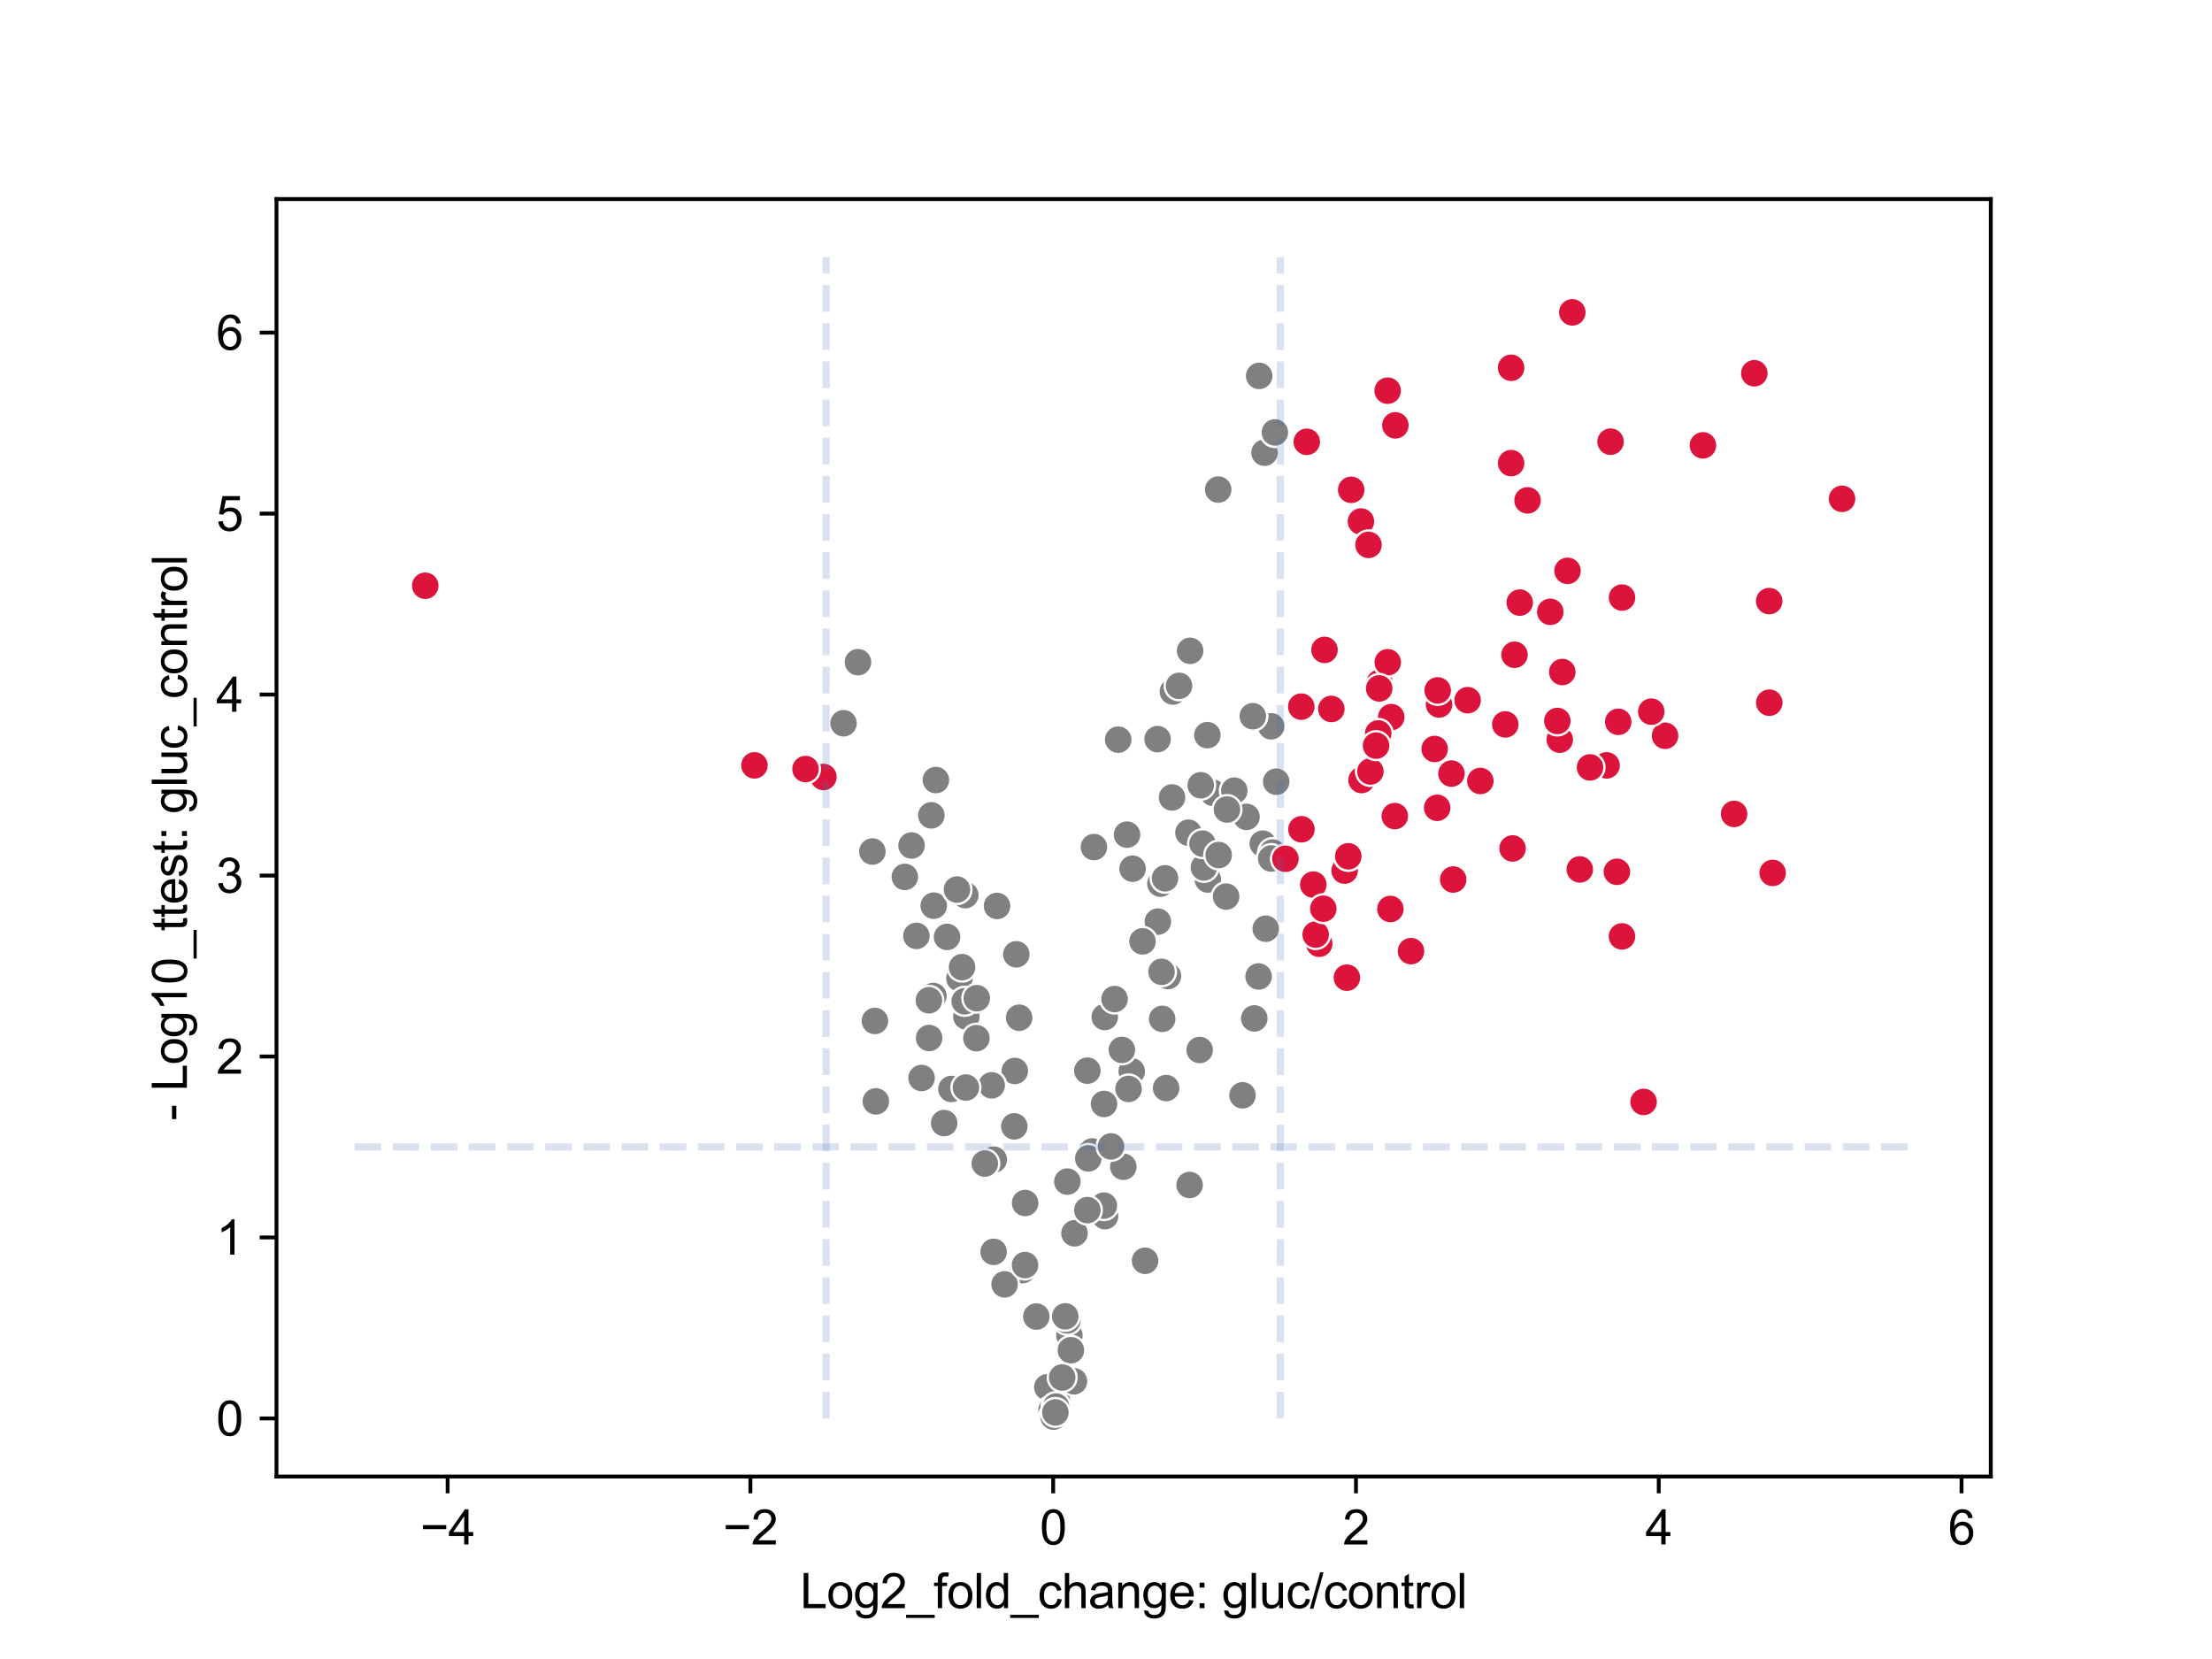<?xml version="1.0" encoding="utf-8" standalone="no"?>
<!DOCTYPE svg PUBLIC "-//W3C//DTD SVG 1.1//EN"
  "http://www.w3.org/Graphics/SVG/1.1/DTD/svg11.dtd">
<svg xmlns:xlink="http://www.w3.org/1999/xlink" width="460.8pt" height="345.6pt" viewBox="0 0 460.8 345.6" xmlns="http://www.w3.org/2000/svg" version="1.1">
 <defs>
  <style type="text/css">*{stroke-linejoin: round; stroke-linecap: butt}</style>
 </defs>
 <g id="figure_1">
  <g id="patch_1">
   <path d="M 0 345.6 
L 460.8 345.6 
L 460.8 0 
L 0 0 
z
" style="fill: #ffffff"/>
  </g>
  <g id="axes_1">
   <g id="patch_2">
    <path d="M 57.6 307.584 
L 414.72 307.584 
L 414.72 41.472 
L 57.6 41.472 
z
" style="fill: #ffffff"/>
   </g>
   <g id="PathCollection_1">
    <defs>
     <path id="C0_0_ec4574cf2d" d="M 0 3 
C 0.796 3 1.559 2.684 2.121 2.121 
C 2.684 1.559 3 0.796 3 -0 
C 3 -0.796 2.684 -1.559 2.121 -2.121 
C 1.559 -2.684 0.796 -3 0 -3 
C -0.796 -3 -1.559 -2.684 -2.121 -2.121 
C -2.684 -1.559 -3 -0.796 -3 0 
C -3 0.796 -2.684 1.559 -2.121 2.121 
C -1.559 2.684 -0.796 3 0 3 
z
"/>
    </defs>
    <g clip-path="url(#p79c27dfac6)">
     <use xlink:href="#C0_0_ec4574cf2d" x="262.309" y="78.301" style="fill: #808080; stroke: #ffffff; stroke-width: 0.48"/>
    </g>
    <g clip-path="url(#p79c27dfac6)">
     <use xlink:href="#C0_0_ec4574cf2d" x="262.309" y="78.301" style="fill: #808080; stroke: #ffffff; stroke-width: 0.48"/>
    </g>
    <g clip-path="url(#p79c27dfac6)">
     <use xlink:href="#C0_0_ec4574cf2d" x="259.672" y="170.171" style="fill: #808080; stroke: #ffffff; stroke-width: 0.48"/>
    </g>
    <g clip-path="url(#p79c27dfac6)">
     <use xlink:href="#C0_0_ec4574cf2d" x="222.776" y="278.198" style="fill: #808080; stroke: #ffffff; stroke-width: 0.48"/>
    </g>
    <g clip-path="url(#p79c27dfac6)">
     <use xlink:href="#C0_0_ec4574cf2d" x="244.334" y="144.056" style="fill: #808080; stroke: #ffffff; stroke-width: 0.48"/>
    </g>
    <g clip-path="url(#p79c27dfac6)">
     <use xlink:href="#C0_0_ec4574cf2d" x="190.903" y="194.962" style="fill: #808080; stroke: #ffffff; stroke-width: 0.48"/>
    </g>
    <g clip-path="url(#p79c27dfac6)">
     <use xlink:href="#C0_0_ec4574cf2d" x="235.934" y="180.966" style="fill: #808080; stroke: #ffffff; stroke-width: 0.48"/>
    </g>
    <g clip-path="url(#p79c27dfac6)">
     <use xlink:href="#C0_0_ec4574cf2d" x="264.808" y="151.303" style="fill: #808080; stroke: #ffffff; stroke-width: 0.48"/>
    </g>
    <g clip-path="url(#p79c27dfac6)">
     <use xlink:href="#C0_0_ec4574cf2d" x="220.173" y="291.783" style="fill: #808080; stroke: #ffffff; stroke-width: 0.48"/>
    </g>
    <g clip-path="url(#p79c27dfac6)">
     <use xlink:href="#C0_0_ec4574cf2d" x="243.312" y="203.321" style="fill: #808080; stroke: #ffffff; stroke-width: 0.48"/>
    </g>
    <g clip-path="url(#p79c27dfac6)">
     <use xlink:href="#C0_0_ec4574cf2d" x="241.202" y="191.986" style="fill: #808080; stroke: #ffffff; stroke-width: 0.48"/>
    </g>
    <g clip-path="url(#p79c27dfac6)">
     <use xlink:href="#C0_0_ec4574cf2d" x="207.702" y="188.724" style="fill: #808080; stroke: #ffffff; stroke-width: 0.48"/>
    </g>
    <g clip-path="url(#p79c27dfac6)">
     <use xlink:href="#C0_0_ec4574cf2d" x="207.702" y="188.724" style="fill: #808080; stroke: #ffffff; stroke-width: 0.48"/>
    </g>
    <g clip-path="url(#p79c27dfac6)">
     <use xlink:href="#C0_0_ec4574cf2d" x="175.722" y="150.665" style="fill: #808080; stroke: #ffffff; stroke-width: 0.48"/>
    </g>
    <g clip-path="url(#p79c27dfac6)">
     <use xlink:href="#C0_0_ec4574cf2d" x="207.025" y="241.577" style="fill: #808080; stroke: #ffffff; stroke-width: 0.48"/>
    </g>
    <g clip-path="url(#p79c27dfac6)">
     <use xlink:href="#C0_0_ec4574cf2d" x="227.528" y="239.874" style="fill: #808080; stroke: #ffffff; stroke-width: 0.48"/>
    </g>
    <g clip-path="url(#p79c27dfac6)">
     <use xlink:href="#C0_0_ec4574cf2d" x="181.734" y="177.387" style="fill: #808080; stroke: #ffffff; stroke-width: 0.48"/>
    </g>
    <g clip-path="url(#p79c27dfac6)">
     <use xlink:href="#C0_0_ec4574cf2d" x="235.762" y="223.184" style="fill: #808080; stroke: #ffffff; stroke-width: 0.48"/>
    </g>
    <g clip-path="url(#p79c27dfac6)">
     <use xlink:href="#C0_0_ec4574cf2d" x="197.285" y="195.178" style="fill: #808080; stroke: #ffffff; stroke-width: 0.48"/>
    </g>
    <g clip-path="url(#p79c27dfac6)">
     <use xlink:href="#C0_0_ec4574cf2d" x="249.91" y="218.735" style="fill: #808080; stroke: #ffffff; stroke-width: 0.48"/>
    </g>
    <g clip-path="url(#p79c27dfac6)">
     <use xlink:href="#C0_0_ec4574cf2d" x="193.552" y="216.235" style="fill: #808080; stroke: #ffffff; stroke-width: 0.48"/>
    </g>
    <g clip-path="url(#p79c27dfac6)">
     <use xlink:href="#C0_0_ec4574cf2d" x="241.735" y="184.079" style="fill: #808080; stroke: #ffffff; stroke-width: 0.48"/>
    </g>
    <g clip-path="url(#p79c27dfac6)">
     <use xlink:href="#C0_0_ec4574cf2d" x="194.513" y="188.671" style="fill: #808080; stroke: #ffffff; stroke-width: 0.48"/>
    </g>
    <g clip-path="url(#p79c27dfac6)">
     <use xlink:href="#C0_0_ec4574cf2d" x="263.053" y="175.749" style="fill: #808080; stroke: #ffffff; stroke-width: 0.48"/>
    </g>
    <g clip-path="url(#p79c27dfac6)">
     <use xlink:href="#C0_0_ec4574cf2d" x="242.927" y="226.664" style="fill: #808080; stroke: #ffffff; stroke-width: 0.48"/>
    </g>
    <g clip-path="url(#p79c27dfac6)">
     <use xlink:href="#C0_0_ec4574cf2d" x="218.18" y="288.982" style="fill: #808080; stroke: #ffffff; stroke-width: 0.48"/>
    </g>
    <g clip-path="url(#p79c27dfac6)">
     <use xlink:href="#C0_0_ec4574cf2d" x="247.575" y="173.467" style="fill: #808080; stroke: #ffffff; stroke-width: 0.48"/>
    </g>
    <g clip-path="url(#p79c27dfac6)">
     <use xlink:href="#C0_0_ec4574cf2d" x="251.619" y="183.214" style="fill: #808080; stroke: #ffffff; stroke-width: 0.48"/>
    </g>
    <g clip-path="url(#p79c27dfac6)">
     <use xlink:href="#C0_0_ec4574cf2d" x="182.454" y="229.437" style="fill: #808080; stroke: #ffffff; stroke-width: 0.48"/>
    </g>
    <g clip-path="url(#p79c27dfac6)">
     <use xlink:href="#C0_0_ec4574cf2d" x="252.706" y="165.172" style="fill: #808080; stroke: #ffffff; stroke-width: 0.48"/>
    </g>
    <g clip-path="url(#p79c27dfac6)">
     <use xlink:href="#C0_0_ec4574cf2d" x="262.191" y="203.415" style="fill: #808080; stroke: #ffffff; stroke-width: 0.48"/>
    </g>
    <g clip-path="url(#p79c27dfac6)">
     <use xlink:href="#C0_0_ec4574cf2d" x="241.143" y="153.973" style="fill: #808080; stroke: #ffffff; stroke-width: 0.48"/>
    </g>
    <g clip-path="url(#p79c27dfac6)">
     <use xlink:href="#C0_0_ec4574cf2d" x="244.161" y="166.122" style="fill: #808080; stroke: #ffffff; stroke-width: 0.48"/>
    </g>
    <g clip-path="url(#p79c27dfac6)">
     <use xlink:href="#C0_0_ec4574cf2d" x="197.285" y="195.178" style="fill: #808080; stroke: #ffffff; stroke-width: 0.48"/>
    </g>
    <g clip-path="url(#p79c27dfac6)">
     <use xlink:href="#C0_0_ec4574cf2d" x="213.05" y="264.574" style="fill: #808080; stroke: #ffffff; stroke-width: 0.48"/>
    </g>
    <g clip-path="url(#p79c27dfac6)">
     <use xlink:href="#C0_0_ec4574cf2d" x="223.838" y="256.922" style="fill: #808080; stroke: #ffffff; stroke-width: 0.48"/>
    </g>
    <g clip-path="url(#p79c27dfac6)">
     <use xlink:href="#C0_0_ec4574cf2d" x="194.513" y="188.671" style="fill: #808080; stroke: #ffffff; stroke-width: 0.48"/>
    </g>
    <g clip-path="url(#p79c27dfac6)">
     <use xlink:href="#C0_0_ec4574cf2d" x="247.926" y="135.58" style="fill: #808080; stroke: #ffffff; stroke-width: 0.48"/>
    </g>
    <g clip-path="url(#p79c27dfac6)">
     <use xlink:href="#C0_0_ec4574cf2d" x="233.71" y="218.714" style="fill: #808080; stroke: #ffffff; stroke-width: 0.48"/>
    </g>
    <g clip-path="url(#p79c27dfac6)">
     <use xlink:href="#C0_0_ec4574cf2d" x="226.517" y="223.037" style="fill: #808080; stroke: #ffffff; stroke-width: 0.48"/>
    </g>
    <g clip-path="url(#p79c27dfac6)">
     <use xlink:href="#C0_0_ec4574cf2d" x="250.139" y="163.587" style="fill: #808080; stroke: #ffffff; stroke-width: 0.48"/>
    </g>
    <g clip-path="url(#p79c27dfac6)">
     <use xlink:href="#C0_0_ec4574cf2d" x="211.723" y="198.801" style="fill: #808080; stroke: #ffffff; stroke-width: 0.48"/>
    </g>
    <g clip-path="url(#p79c27dfac6)">
     <use xlink:href="#C0_0_ec4574cf2d" x="253.772" y="101.986" style="fill: #808080; stroke: #ffffff; stroke-width: 0.48"/>
    </g>
    <g clip-path="url(#p79c27dfac6)">
     <use xlink:href="#C0_0_ec4574cf2d" x="223.089" y="281.276" style="fill: #808080; stroke: #ffffff; stroke-width: 0.48"/>
    </g>
    <g clip-path="url(#p79c27dfac6)">
     <use xlink:href="#C0_0_ec4574cf2d" x="245.617" y="142.873" style="fill: #808080; stroke: #ffffff; stroke-width: 0.48"/>
    </g>
    <g clip-path="url(#p79c27dfac6)">
     <use xlink:href="#C0_0_ec4574cf2d" x="182.255" y="212.68" style="fill: #808080; stroke: #ffffff; stroke-width: 0.48"/>
    </g>
    <g clip-path="url(#p79c27dfac6)">
     <use xlink:href="#C0_0_ec4574cf2d" x="223.73" y="287.744" style="fill: #808080; stroke: #ffffff; stroke-width: 0.48"/>
    </g>
    <g clip-path="url(#p79c27dfac6)">
     <use xlink:href="#C0_0_ec4574cf2d" x="199.872" y="203.805" style="fill: #808080; stroke: #ffffff; stroke-width: 0.48"/>
    </g>
    <g clip-path="url(#p79c27dfac6)">
     <use xlink:href="#C0_0_ec4574cf2d" x="234.777" y="173.877" style="fill: #808080; stroke: #ffffff; stroke-width: 0.48"/>
    </g>
    <g clip-path="url(#p79c27dfac6)">
     <use xlink:href="#C0_0_ec4574cf2d" x="234.777" y="173.877" style="fill: #808080; stroke: #ffffff; stroke-width: 0.48"/>
    </g>
    <g clip-path="url(#p79c27dfac6)">
     <use xlink:href="#C0_0_ec4574cf2d" x="263.421" y="94.308" style="fill: #808080; stroke: #ffffff; stroke-width: 0.48"/>
    </g>
    <g clip-path="url(#p79c27dfac6)">
     <use xlink:href="#C0_0_ec4574cf2d" x="255.425" y="186.779" style="fill: #808080; stroke: #ffffff; stroke-width: 0.48"/>
    </g>
    <g clip-path="url(#p79c27dfac6)">
     <use xlink:href="#C0_0_ec4574cf2d" x="205.153" y="242.389" style="fill: #808080; stroke: #ffffff; stroke-width: 0.48"/>
    </g>
    <g clip-path="url(#p79c27dfac6)">
     <use xlink:href="#C0_0_ec4574cf2d" x="219.045" y="293.776" style="fill: #808080; stroke: #ffffff; stroke-width: 0.48"/>
    </g>
    <g clip-path="url(#p79c27dfac6)">
     <use xlink:href="#C0_0_ec4574cf2d" x="219.045" y="293.776" style="fill: #808080; stroke: #ffffff; stroke-width: 0.48"/>
    </g>
    <g clip-path="url(#p79c27dfac6)">
     <use xlink:href="#C0_0_ec4574cf2d" x="209.273" y="267.554" style="fill: #808080; stroke: #ffffff; stroke-width: 0.48"/>
    </g>
    <g clip-path="url(#p79c27dfac6)">
     <use xlink:href="#C0_0_ec4574cf2d" x="188.494" y="182.674" style="fill: #808080; stroke: #ffffff; stroke-width: 0.48"/>
    </g>
    <g clip-path="url(#p79c27dfac6)">
     <use xlink:href="#C0_0_ec4574cf2d" x="251.517" y="153.147" style="fill: #808080; stroke: #ffffff; stroke-width: 0.48"/>
    </g>
    <g clip-path="url(#p79c27dfac6)">
     <use xlink:href="#C0_0_ec4574cf2d" x="251.517" y="153.147" style="fill: #808080; stroke: #ffffff; stroke-width: 0.48"/>
    </g>
    <g clip-path="url(#p79c27dfac6)">
     <use xlink:href="#C0_0_ec4574cf2d" x="227.885" y="176.462" style="fill: #808080; stroke: #ffffff; stroke-width: 0.48"/>
    </g>
    <g clip-path="url(#p79c27dfac6)">
     <use xlink:href="#C0_0_ec4574cf2d" x="219.468" y="295.106" style="fill: #808080; stroke: #ffffff; stroke-width: 0.48"/>
    </g>
    <g clip-path="url(#p79c27dfac6)">
     <use xlink:href="#C0_0_ec4574cf2d" x="263.682" y="193.471" style="fill: #808080; stroke: #ffffff; stroke-width: 0.48"/>
    </g>
    <g clip-path="url(#p79c27dfac6)">
     <use xlink:href="#C0_0_ec4574cf2d" x="221.271" y="286.956" style="fill: #808080; stroke: #ffffff; stroke-width: 0.48"/>
    </g>
    <g clip-path="url(#p79c27dfac6)">
     <use xlink:href="#C0_0_ec4574cf2d" x="219.99" y="293.006" style="fill: #808080; stroke: #ffffff; stroke-width: 0.48"/>
    </g>
    <g clip-path="url(#p79c27dfac6)">
     <use xlink:href="#C0_0_ec4574cf2d" x="250.79" y="180.7" style="fill: #808080; stroke: #ffffff; stroke-width: 0.48"/>
    </g>
    <g clip-path="url(#p79c27dfac6)">
     <use xlink:href="#C0_0_ec4574cf2d" x="235.097" y="226.844" style="fill: #808080; stroke: #ffffff; stroke-width: 0.48"/>
    </g>
    <g clip-path="url(#p79c27dfac6)">
     <use xlink:href="#C0_0_ec4574cf2d" x="250.506" y="175.75" style="fill: #808080; stroke: #ffffff; stroke-width: 0.48"/>
    </g>
    <g clip-path="url(#p79c27dfac6)">
     <use xlink:href="#C0_0_ec4574cf2d" x="219.468" y="295.106" style="fill: #808080; stroke: #ffffff; stroke-width: 0.48"/>
    </g>
    <g clip-path="url(#p79c27dfac6)">
     <use xlink:href="#C0_0_ec4574cf2d" x="260.98" y="149.195" style="fill: #808080; stroke: #ffffff; stroke-width: 0.48"/>
    </g>
    <g clip-path="url(#p79c27dfac6)">
     <use xlink:href="#C0_0_ec4574cf2d" x="194.442" y="207.488" style="fill: #808080; stroke: #ffffff; stroke-width: 0.48"/>
    </g>
    <g clip-path="url(#p79c27dfac6)">
     <use xlink:href="#C0_0_ec4574cf2d" x="198.198" y="226.86" style="fill: #808080; stroke: #ffffff; stroke-width: 0.48"/>
    </g>
    <g clip-path="url(#p79c27dfac6)">
     <use xlink:href="#C0_0_ec4574cf2d" x="212.305" y="212.011" style="fill: #808080; stroke: #ffffff; stroke-width: 0.48"/>
    </g>
    <g clip-path="url(#p79c27dfac6)">
     <use xlink:href="#C0_0_ec4574cf2d" x="201.314" y="211.758" style="fill: #808080; stroke: #ffffff; stroke-width: 0.48"/>
    </g>
    <g clip-path="url(#p79c27dfac6)">
     <use xlink:href="#C0_0_ec4574cf2d" x="261.294" y="212.152" style="fill: #808080; stroke: #ffffff; stroke-width: 0.48"/>
    </g>
    <g clip-path="url(#p79c27dfac6)">
     <use xlink:href="#C0_0_ec4574cf2d" x="230.204" y="253.346" style="fill: #808080; stroke: #ffffff; stroke-width: 0.48"/>
    </g>
    <g clip-path="url(#p79c27dfac6)">
     <use xlink:href="#C0_0_ec4574cf2d" x="234.01" y="243.057" style="fill: #808080; stroke: #ffffff; stroke-width: 0.48"/>
    </g>
    <g clip-path="url(#p79c27dfac6)">
     <use xlink:href="#C0_0_ec4574cf2d" x="238.536" y="262.646" style="fill: #808080; stroke: #ffffff; stroke-width: 0.48"/>
    </g>
    <g clip-path="url(#p79c27dfac6)">
     <use xlink:href="#C0_0_ec4574cf2d" x="242.102" y="212.246" style="fill: #808080; stroke: #ffffff; stroke-width: 0.48"/>
    </g>
    <g clip-path="url(#p79c27dfac6)">
     <use xlink:href="#C0_0_ec4574cf2d" x="258.839" y="228.171" style="fill: #808080; stroke: #ffffff; stroke-width: 0.48"/>
    </g>
    <g clip-path="url(#p79c27dfac6)">
     <use xlink:href="#C0_0_ec4574cf2d" x="203.406" y="216.272" style="fill: #808080; stroke: #ffffff; stroke-width: 0.48"/>
    </g>
    <g clip-path="url(#p79c27dfac6)">
     <use xlink:href="#C0_0_ec4574cf2d" x="200.96" y="208.586" style="fill: #808080; stroke: #ffffff; stroke-width: 0.48"/>
    </g>
    <g clip-path="url(#p79c27dfac6)">
     <use xlink:href="#C0_0_ec4574cf2d" x="200.96" y="208.586" style="fill: #808080; stroke: #ffffff; stroke-width: 0.48"/>
    </g>
    <g clip-path="url(#p79c27dfac6)">
     <use xlink:href="#C0_0_ec4574cf2d" x="260.98" y="149.195" style="fill: #808080; stroke: #ffffff; stroke-width: 0.48"/>
    </g>
    <g clip-path="url(#p79c27dfac6)">
     <use xlink:href="#C0_0_ec4574cf2d" x="194.958" y="162.499" style="fill: #808080; stroke: #ffffff; stroke-width: 0.48"/>
    </g>
    <g clip-path="url(#p79c27dfac6)">
     <use xlink:href="#C0_0_ec4574cf2d" x="194.958" y="162.499" style="fill: #808080; stroke: #ffffff; stroke-width: 0.48"/>
    </g>
    <g clip-path="url(#p79c27dfac6)">
     <use xlink:href="#C0_0_ec4574cf2d" x="191.982" y="224.564" style="fill: #808080; stroke: #ffffff; stroke-width: 0.48"/>
    </g>
    <g clip-path="url(#p79c27dfac6)">
     <use xlink:href="#C0_0_ec4574cf2d" x="194.958" y="162.499" style="fill: #808080; stroke: #ffffff; stroke-width: 0.48"/>
    </g>
    <g clip-path="url(#p79c27dfac6)">
     <use xlink:href="#C0_0_ec4574cf2d" x="226.709" y="241.322" style="fill: #808080; stroke: #ffffff; stroke-width: 0.48"/>
    </g>
    <g clip-path="url(#p79c27dfac6)">
     <use xlink:href="#C0_0_ec4574cf2d" x="232.941" y="154.083" style="fill: #808080; stroke: #ffffff; stroke-width: 0.48"/>
    </g>
    <g clip-path="url(#p79c27dfac6)">
     <use xlink:href="#C0_0_ec4574cf2d" x="238.001" y="196.103" style="fill: #808080; stroke: #ffffff; stroke-width: 0.48"/>
    </g>
    <g clip-path="url(#p79c27dfac6)">
     <use xlink:href="#C0_0_ec4574cf2d" x="231.445" y="238.817" style="fill: #808080; stroke: #ffffff; stroke-width: 0.48"/>
    </g>
    <g clip-path="url(#p79c27dfac6)">
     <use xlink:href="#C0_0_ec4574cf2d" x="241.972" y="202.449" style="fill: #808080; stroke: #ffffff; stroke-width: 0.48"/>
    </g>
    <g clip-path="url(#p79c27dfac6)">
     <use xlink:href="#C0_0_ec4574cf2d" x="222.343" y="275.078" style="fill: #808080; stroke: #ffffff; stroke-width: 0.48"/>
    </g>
    <g clip-path="url(#p79c27dfac6)">
     <use xlink:href="#C0_0_ec4574cf2d" x="193.502" y="208.38" style="fill: #808080; stroke: #ffffff; stroke-width: 0.48"/>
    </g>
    <g clip-path="url(#p79c27dfac6)">
     <use xlink:href="#C0_0_ec4574cf2d" x="194.014" y="169.85" style="fill: #808080; stroke: #ffffff; stroke-width: 0.48"/>
    </g>
    <g clip-path="url(#p79c27dfac6)">
     <use xlink:href="#C0_0_ec4574cf2d" x="211.407" y="223.101" style="fill: #808080; stroke: #ffffff; stroke-width: 0.48"/>
    </g>
    <g clip-path="url(#p79c27dfac6)">
     <use xlink:href="#C0_0_ec4574cf2d" x="194.014" y="169.85" style="fill: #808080; stroke: #ffffff; stroke-width: 0.48"/>
    </g>
    <g clip-path="url(#p79c27dfac6)">
     <use xlink:href="#C0_0_ec4574cf2d" x="257.129" y="164.707" style="fill: #808080; stroke: #ffffff; stroke-width: 0.48"/>
    </g>
    <g clip-path="url(#p79c27dfac6)">
     <use xlink:href="#C0_0_ec4574cf2d" x="265.859" y="162.84" style="fill: #808080; stroke: #ffffff; stroke-width: 0.48"/>
    </g>
    <g clip-path="url(#p79c27dfac6)">
     <use xlink:href="#C0_0_ec4574cf2d" x="242.701" y="182.967" style="fill: #808080; stroke: #ffffff; stroke-width: 0.48"/>
    </g>
    <g clip-path="url(#p79c27dfac6)">
     <use xlink:href="#C0_0_ec4574cf2d" x="265.583" y="90.078" style="fill: #808080; stroke: #ffffff; stroke-width: 0.48"/>
    </g>
    <g clip-path="url(#p79c27dfac6)">
     <use xlink:href="#C0_0_ec4574cf2d" x="265.583" y="90.078" style="fill: #808080; stroke: #ffffff; stroke-width: 0.48"/>
    </g>
    <g clip-path="url(#p79c27dfac6)">
     <use xlink:href="#C0_0_ec4574cf2d" x="255.605" y="168.638" style="fill: #808080; stroke: #ffffff; stroke-width: 0.48"/>
    </g>
    <g clip-path="url(#p79c27dfac6)">
     <use xlink:href="#C0_0_ec4574cf2d" x="229.959" y="251.15" style="fill: #808080; stroke: #ffffff; stroke-width: 0.48"/>
    </g>
    <g clip-path="url(#p79c27dfac6)">
     <use xlink:href="#C0_0_ec4574cf2d" x="201.082" y="186.473" style="fill: #808080; stroke: #ffffff; stroke-width: 0.48"/>
    </g>
    <g clip-path="url(#p79c27dfac6)">
     <use xlink:href="#C0_0_ec4574cf2d" x="253.877" y="178.12" style="fill: #808080; stroke: #ffffff; stroke-width: 0.48"/>
    </g>
    <g clip-path="url(#p79c27dfac6)">
     <use xlink:href="#C0_0_ec4574cf2d" x="265.101" y="177.597" style="fill: #808080; stroke: #ffffff; stroke-width: 0.48"/>
    </g>
    <g clip-path="url(#p79c27dfac6)">
     <use xlink:href="#C0_0_ec4574cf2d" x="203.482" y="207.944" style="fill: #808080; stroke: #ffffff; stroke-width: 0.48"/>
    </g>
    <g clip-path="url(#p79c27dfac6)">
     <use xlink:href="#C0_0_ec4574cf2d" x="230.14" y="211.864" style="fill: #808080; stroke: #ffffff; stroke-width: 0.48"/>
    </g>
    <g clip-path="url(#p79c27dfac6)">
     <use xlink:href="#C0_0_ec4574cf2d" x="200.414" y="201.476" style="fill: #808080; stroke: #ffffff; stroke-width: 0.48"/>
    </g>
    <g clip-path="url(#p79c27dfac6)">
     <use xlink:href="#C0_0_ec4574cf2d" x="199.354" y="185.307" style="fill: #808080; stroke: #ffffff; stroke-width: 0.48"/>
    </g>
    <g clip-path="url(#p79c27dfac6)">
     <use xlink:href="#C0_0_ec4574cf2d" x="199.354" y="185.307" style="fill: #808080; stroke: #ffffff; stroke-width: 0.48"/>
    </g>
    <g clip-path="url(#p79c27dfac6)">
     <use xlink:href="#C0_0_ec4574cf2d" x="211.298" y="234.643" style="fill: #808080; stroke: #ffffff; stroke-width: 0.48"/>
    </g>
    <g clip-path="url(#p79c27dfac6)">
     <use xlink:href="#C0_0_ec4574cf2d" x="206.587" y="226.09" style="fill: #808080; stroke: #ffffff; stroke-width: 0.48"/>
    </g>
    <g clip-path="url(#p79c27dfac6)">
     <use xlink:href="#C0_0_ec4574cf2d" x="206.587" y="226.09" style="fill: #808080; stroke: #ffffff; stroke-width: 0.48"/>
    </g>
    <g clip-path="url(#p79c27dfac6)">
     <use xlink:href="#C0_0_ec4574cf2d" x="219.854" y="294.236" style="fill: #808080; stroke: #ffffff; stroke-width: 0.48"/>
    </g>
    <g clip-path="url(#p79c27dfac6)">
     <use xlink:href="#C0_0_ec4574cf2d" x="226.519" y="252.09" style="fill: #808080; stroke: #ffffff; stroke-width: 0.48"/>
    </g>
    <g clip-path="url(#p79c27dfac6)">
     <use xlink:href="#C0_0_ec4574cf2d" x="201.217" y="226.553" style="fill: #808080; stroke: #ffffff; stroke-width: 0.48"/>
    </g>
    <g clip-path="url(#p79c27dfac6)">
     <use xlink:href="#C0_0_ec4574cf2d" x="215.886" y="274.262" style="fill: #808080; stroke: #ffffff; stroke-width: 0.48"/>
    </g>
    <g clip-path="url(#p79c27dfac6)">
     <use xlink:href="#C0_0_ec4574cf2d" x="229.986" y="229.973" style="fill: #808080; stroke: #ffffff; stroke-width: 0.48"/>
    </g>
    <g clip-path="url(#p79c27dfac6)">
     <use xlink:href="#C0_0_ec4574cf2d" x="189.892" y="176.133" style="fill: #808080; stroke: #ffffff; stroke-width: 0.48"/>
    </g>
    <g clip-path="url(#p79c27dfac6)">
     <use xlink:href="#C0_0_ec4574cf2d" x="189.892" y="176.133" style="fill: #808080; stroke: #ffffff; stroke-width: 0.48"/>
    </g>
    <g clip-path="url(#p79c27dfac6)">
     <use xlink:href="#C0_0_ec4574cf2d" x="221.911" y="274.218" style="fill: #808080; stroke: #ffffff; stroke-width: 0.48"/>
    </g>
    <g clip-path="url(#p79c27dfac6)">
     <use xlink:href="#C0_0_ec4574cf2d" x="213.55" y="250.607" style="fill: #808080; stroke: #ffffff; stroke-width: 0.48"/>
    </g>
    <g clip-path="url(#p79c27dfac6)">
     <use xlink:href="#C0_0_ec4574cf2d" x="206.987" y="260.786" style="fill: #808080; stroke: #ffffff; stroke-width: 0.48"/>
    </g>
    <g clip-path="url(#p79c27dfac6)">
     <use xlink:href="#C0_0_ec4574cf2d" x="232.189" y="208.12" style="fill: #808080; stroke: #ffffff; stroke-width: 0.48"/>
    </g>
    <g clip-path="url(#p79c27dfac6)">
     <use xlink:href="#C0_0_ec4574cf2d" x="213.55" y="250.607" style="fill: #808080; stroke: #ffffff; stroke-width: 0.48"/>
    </g>
    <g clip-path="url(#p79c27dfac6)">
     <use xlink:href="#C0_0_ec4574cf2d" x="222.35" y="246.151" style="fill: #808080; stroke: #ffffff; stroke-width: 0.48"/>
    </g>
    <g clip-path="url(#p79c27dfac6)">
     <use xlink:href="#C0_0_ec4574cf2d" x="247.814" y="246.854" style="fill: #808080; stroke: #ffffff; stroke-width: 0.48"/>
    </g>
    <g clip-path="url(#p79c27dfac6)">
     <use xlink:href="#C0_0_ec4574cf2d" x="178.732" y="137.942" style="fill: #808080; stroke: #ffffff; stroke-width: 0.48"/>
    </g>
    <g clip-path="url(#p79c27dfac6)">
     <use xlink:href="#C0_0_ec4574cf2d" x="178.732" y="137.942" style="fill: #808080; stroke: #ffffff; stroke-width: 0.48"/>
    </g>
    <g clip-path="url(#p79c27dfac6)">
     <use xlink:href="#C0_0_ec4574cf2d" x="264.812" y="178.844" style="fill: #808080; stroke: #ffffff; stroke-width: 0.48"/>
    </g>
    <g clip-path="url(#p79c27dfac6)">
     <use xlink:href="#C0_0_ec4574cf2d" x="196.684" y="233.954" style="fill: #808080; stroke: #ffffff; stroke-width: 0.48"/>
    </g>
    <g clip-path="url(#p79c27dfac6)">
     <use xlink:href="#C0_0_ec4574cf2d" x="213.531" y="263.534" style="fill: #808080; stroke: #ffffff; stroke-width: 0.48"/>
    </g>
    <g clip-path="url(#p79c27dfac6)">
     <use xlink:href="#C0_0_ec4574cf2d" x="277.345" y="147.688" style="fill: #dc143c; stroke: #ffffff; stroke-width: 0.48"/>
    </g>
    <g clip-path="url(#p79c27dfac6)">
     <use xlink:href="#C0_0_ec4574cf2d" x="315.502" y="136.398" style="fill: #dc143c; stroke: #ffffff; stroke-width: 0.48"/>
    </g>
    <g clip-path="url(#p79c27dfac6)">
     <use xlink:href="#C0_0_ec4574cf2d" x="283.638" y="162.494" style="fill: #dc143c; stroke: #ffffff; stroke-width: 0.48"/>
    </g>
    <g clip-path="url(#p79c27dfac6)">
     <use xlink:href="#C0_0_ec4574cf2d" x="361.246" y="169.556" style="fill: #dc143c; stroke: #ffffff; stroke-width: 0.48"/>
    </g>
    <g clip-path="url(#p79c27dfac6)">
     <use xlink:href="#C0_0_ec4574cf2d" x="289.824" y="149.389" style="fill: #dc143c; stroke: #ffffff; stroke-width: 0.48"/>
    </g>
    <g clip-path="url(#p79c27dfac6)">
     <use xlink:href="#C0_0_ec4574cf2d" x="337.887" y="195.067" style="fill: #dc143c; stroke: #ffffff; stroke-width: 0.48"/>
    </g>
    <g clip-path="url(#p79c27dfac6)">
     <use xlink:href="#C0_0_ec4574cf2d" x="342.388" y="229.553" style="fill: #dc143c; stroke: #ffffff; stroke-width: 0.48"/>
    </g>
    <g clip-path="url(#p79c27dfac6)">
     <use xlink:href="#C0_0_ec4574cf2d" x="346.865" y="153.275" style="fill: #dc143c; stroke: #ffffff; stroke-width: 0.48"/>
    </g>
    <g clip-path="url(#p79c27dfac6)">
     <use xlink:href="#C0_0_ec4574cf2d" x="299.39" y="168.282" style="fill: #dc143c; stroke: #ffffff; stroke-width: 0.48"/>
    </g>
    <g clip-path="url(#p79c27dfac6)">
     <use xlink:href="#C0_0_ec4574cf2d" x="315.093" y="176.746" style="fill: #dc143c; stroke: #ffffff; stroke-width: 0.48"/>
    </g>
    <g clip-path="url(#p79c27dfac6)">
     <use xlink:href="#C0_0_ec4574cf2d" x="274.818" y="196.6" style="fill: #dc143c; stroke: #ffffff; stroke-width: 0.48"/>
    </g>
    <g clip-path="url(#p79c27dfac6)">
     <use xlink:href="#C0_0_ec4574cf2d" x="274.818" y="196.6" style="fill: #dc143c; stroke: #ffffff; stroke-width: 0.48"/>
    </g>
    <g clip-path="url(#p79c27dfac6)">
     <use xlink:href="#C0_0_ec4574cf2d" x="290.681" y="88.604" style="fill: #dc143c; stroke: #ffffff; stroke-width: 0.48"/>
    </g>
    <g clip-path="url(#p79c27dfac6)">
     <use xlink:href="#C0_0_ec4574cf2d" x="280.109" y="181.36" style="fill: #dc143c; stroke: #ffffff; stroke-width: 0.48"/>
    </g>
    <g clip-path="url(#p79c27dfac6)">
     <use xlink:href="#C0_0_ec4574cf2d" x="280.875" y="178.379" style="fill: #dc143c; stroke: #ffffff; stroke-width: 0.48"/>
    </g>
    <g clip-path="url(#p79c27dfac6)">
     <use xlink:href="#C0_0_ec4574cf2d" x="280.875" y="178.379" style="fill: #dc143c; stroke: #ffffff; stroke-width: 0.48"/>
    </g>
    <g clip-path="url(#p79c27dfac6)">
     <use xlink:href="#C0_0_ec4574cf2d" x="365.456" y="77.757" style="fill: #dc143c; stroke: #ffffff; stroke-width: 0.48"/>
    </g>
    <g clip-path="url(#p79c27dfac6)">
     <use xlink:href="#C0_0_ec4574cf2d" x="302.73" y="183.218" style="fill: #dc143c; stroke: #ffffff; stroke-width: 0.48"/>
    </g>
    <g clip-path="url(#p79c27dfac6)">
     <use xlink:href="#C0_0_ec4574cf2d" x="334.684" y="159.442" style="fill: #dc143c; stroke: #ffffff; stroke-width: 0.48"/>
    </g>
    <g clip-path="url(#p79c27dfac6)">
     <use xlink:href="#C0_0_ec4574cf2d" x="354.75" y="92.779" style="fill: #dc143c; stroke: #ffffff; stroke-width: 0.48"/>
    </g>
    <g clip-path="url(#p79c27dfac6)">
     <use xlink:href="#C0_0_ec4574cf2d" x="285.479" y="160.716" style="fill: #dc143c; stroke: #ffffff; stroke-width: 0.48"/>
    </g>
    <g clip-path="url(#p79c27dfac6)">
     <use xlink:href="#C0_0_ec4574cf2d" x="313.579" y="150.909" style="fill: #dc143c; stroke: #ffffff; stroke-width: 0.48"/>
    </g>
    <g clip-path="url(#p79c27dfac6)">
     <use xlink:href="#C0_0_ec4574cf2d" x="313.579" y="150.909" style="fill: #dc143c; stroke: #ffffff; stroke-width: 0.48"/>
    </g>
    <g clip-path="url(#p79c27dfac6)">
     <use xlink:href="#C0_0_ec4574cf2d" x="313.579" y="150.909" style="fill: #dc143c; stroke: #ffffff; stroke-width: 0.48"/>
    </g>
    <g clip-path="url(#p79c27dfac6)">
     <use xlink:href="#C0_0_ec4574cf2d" x="336.831" y="181.613" style="fill: #dc143c; stroke: #ffffff; stroke-width: 0.48"/>
    </g>
    <g clip-path="url(#p79c27dfac6)">
     <use xlink:href="#C0_0_ec4574cf2d" x="302.365" y="161.152" style="fill: #dc143c; stroke: #ffffff; stroke-width: 0.48"/>
    </g>
    <g clip-path="url(#p79c27dfac6)">
     <use xlink:href="#C0_0_ec4574cf2d" x="326.542" y="118.919" style="fill: #dc143c; stroke: #ffffff; stroke-width: 0.48"/>
    </g>
    <g clip-path="url(#p79c27dfac6)">
     <use xlink:href="#C0_0_ec4574cf2d" x="283.507" y="108.634" style="fill: #dc143c; stroke: #ffffff; stroke-width: 0.48"/>
    </g>
    <g clip-path="url(#p79c27dfac6)">
     <use xlink:href="#C0_0_ec4574cf2d" x="293.935" y="198.14" style="fill: #dc143c; stroke: #ffffff; stroke-width: 0.48"/>
    </g>
    <g clip-path="url(#p79c27dfac6)">
     <use xlink:href="#C0_0_ec4574cf2d" x="369.279" y="181.845" style="fill: #dc143c; stroke: #ffffff; stroke-width: 0.48"/>
    </g>
    <g clip-path="url(#p79c27dfac6)">
     <use xlink:href="#C0_0_ec4574cf2d" x="88.59" y="122.021" style="fill: #dc143c; stroke: #ffffff; stroke-width: 0.48"/>
    </g>
    <g clip-path="url(#p79c27dfac6)">
     <use xlink:href="#C0_0_ec4574cf2d" x="287.113" y="152.78" style="fill: #dc143c; stroke: #ffffff; stroke-width: 0.48"/>
    </g>
    <g clip-path="url(#p79c27dfac6)">
     <use xlink:href="#C0_0_ec4574cf2d" x="324.929" y="154.088" style="fill: #dc143c; stroke: #ffffff; stroke-width: 0.48"/>
    </g>
    <g clip-path="url(#p79c27dfac6)">
     <use xlink:href="#C0_0_ec4574cf2d" x="314.796" y="76.615" style="fill: #dc143c; stroke: #ffffff; stroke-width: 0.48"/>
    </g>
    <g clip-path="url(#p79c27dfac6)">
     <use xlink:href="#C0_0_ec4574cf2d" x="305.735" y="145.864" style="fill: #dc143c; stroke: #ffffff; stroke-width: 0.48"/>
    </g>
    <g clip-path="url(#p79c27dfac6)">
     <use xlink:href="#C0_0_ec4574cf2d" x="343.99" y="148.251" style="fill: #dc143c; stroke: #ffffff; stroke-width: 0.48"/>
    </g>
    <g clip-path="url(#p79c27dfac6)">
     <use xlink:href="#C0_0_ec4574cf2d" x="274.082" y="194.686" style="fill: #dc143c; stroke: #ffffff; stroke-width: 0.48"/>
    </g>
    <g clip-path="url(#p79c27dfac6)">
     <use xlink:href="#C0_0_ec4574cf2d" x="171.536" y="161.854" style="fill: #dc143c; stroke: #ffffff; stroke-width: 0.48"/>
    </g>
    <g clip-path="url(#p79c27dfac6)">
     <use xlink:href="#C0_0_ec4574cf2d" x="171.536" y="161.854" style="fill: #dc143c; stroke: #ffffff; stroke-width: 0.48"/>
    </g>
    <g clip-path="url(#p79c27dfac6)">
     <use xlink:href="#C0_0_ec4574cf2d" x="329.101" y="181.115" style="fill: #dc143c; stroke: #ffffff; stroke-width: 0.48"/>
    </g>
    <g clip-path="url(#p79c27dfac6)">
     <use xlink:href="#C0_0_ec4574cf2d" x="337.111" y="150.37" style="fill: #dc143c; stroke: #ffffff; stroke-width: 0.48"/>
    </g>
    <g clip-path="url(#p79c27dfac6)">
     <use xlink:href="#C0_0_ec4574cf2d" x="337.111" y="150.37" style="fill: #dc143c; stroke: #ffffff; stroke-width: 0.48"/>
    </g>
    <g clip-path="url(#p79c27dfac6)">
     <use xlink:href="#C0_0_ec4574cf2d" x="368.577" y="146.381" style="fill: #dc143c; stroke: #ffffff; stroke-width: 0.48"/>
    </g>
    <g clip-path="url(#p79c27dfac6)">
     <use xlink:href="#C0_0_ec4574cf2d" x="287.392" y="142.237" style="fill: #dc143c; stroke: #ffffff; stroke-width: 0.48"/>
    </g>
    <g clip-path="url(#p79c27dfac6)">
     <use xlink:href="#C0_0_ec4574cf2d" x="167.805" y="160.207" style="fill: #dc143c; stroke: #ffffff; stroke-width: 0.48"/>
    </g>
    <g clip-path="url(#p79c27dfac6)">
     <use xlink:href="#C0_0_ec4574cf2d" x="267.775" y="178.9" style="fill: #dc143c; stroke: #ffffff; stroke-width: 0.48"/>
    </g>
    <g clip-path="url(#p79c27dfac6)">
     <use xlink:href="#C0_0_ec4574cf2d" x="299.779" y="146.757" style="fill: #dc143c; stroke: #ffffff; stroke-width: 0.48"/>
    </g>
    <g clip-path="url(#p79c27dfac6)">
     <use xlink:href="#C0_0_ec4574cf2d" x="318.219" y="104.236" style="fill: #dc143c; stroke: #ffffff; stroke-width: 0.48"/>
    </g>
    <g clip-path="url(#p79c27dfac6)">
     <use xlink:href="#C0_0_ec4574cf2d" x="157.164" y="159.438" style="fill: #dc143c; stroke: #ffffff; stroke-width: 0.48"/>
    </g>
    <g clip-path="url(#p79c27dfac6)">
     <use xlink:href="#C0_0_ec4574cf2d" x="298.867" y="156.025" style="fill: #dc143c; stroke: #ffffff; stroke-width: 0.48"/>
    </g>
    <g clip-path="url(#p79c27dfac6)">
     <use xlink:href="#C0_0_ec4574cf2d" x="324.42" y="150.191" style="fill: #dc143c; stroke: #ffffff; stroke-width: 0.48"/>
    </g>
    <g clip-path="url(#p79c27dfac6)">
     <use xlink:href="#C0_0_ec4574cf2d" x="331.234" y="159.862" style="fill: #dc143c; stroke: #ffffff; stroke-width: 0.48"/>
    </g>
    <g clip-path="url(#p79c27dfac6)">
     <use xlink:href="#C0_0_ec4574cf2d" x="335.504" y="92.007" style="fill: #dc143c; stroke: #ffffff; stroke-width: 0.48"/>
    </g>
    <g clip-path="url(#p79c27dfac6)">
     <use xlink:href="#C0_0_ec4574cf2d" x="383.73" y="103.914" style="fill: #dc143c; stroke: #ffffff; stroke-width: 0.48"/>
    </g>
    <g clip-path="url(#p79c27dfac6)">
     <use xlink:href="#C0_0_ec4574cf2d" x="322.947" y="127.454" style="fill: #dc143c; stroke: #ffffff; stroke-width: 0.48"/>
    </g>
    <g clip-path="url(#p79c27dfac6)">
     <use xlink:href="#C0_0_ec4574cf2d" x="275.918" y="135.385" style="fill: #dc143c; stroke: #ffffff; stroke-width: 0.48"/>
    </g>
    <g clip-path="url(#p79c27dfac6)">
     <use xlink:href="#C0_0_ec4574cf2d" x="327.543" y="65.07" style="fill: #dc143c; stroke: #ffffff; stroke-width: 0.48"/>
    </g>
    <g clip-path="url(#p79c27dfac6)">
     <use xlink:href="#C0_0_ec4574cf2d" x="289.092" y="137.961" style="fill: #dc143c; stroke: #ffffff; stroke-width: 0.48"/>
    </g>
    <g clip-path="url(#p79c27dfac6)">
     <use xlink:href="#C0_0_ec4574cf2d" x="299.494" y="143.827" style="fill: #dc143c; stroke: #ffffff; stroke-width: 0.48"/>
    </g>
    <g clip-path="url(#p79c27dfac6)">
     <use xlink:href="#C0_0_ec4574cf2d" x="281.48" y="102.039" style="fill: #dc143c; stroke: #ffffff; stroke-width: 0.48"/>
    </g>
    <g clip-path="url(#p79c27dfac6)">
     <use xlink:href="#C0_0_ec4574cf2d" x="272.224" y="92.039" style="fill: #dc143c; stroke: #ffffff; stroke-width: 0.48"/>
    </g>
    <g clip-path="url(#p79c27dfac6)">
     <use xlink:href="#C0_0_ec4574cf2d" x="280.583" y="203.667" style="fill: #dc143c; stroke: #ffffff; stroke-width: 0.48"/>
    </g>
    <g clip-path="url(#p79c27dfac6)">
     <use xlink:href="#C0_0_ec4574cf2d" x="271.117" y="172.752" style="fill: #dc143c; stroke: #ffffff; stroke-width: 0.48"/>
    </g>
    <g clip-path="url(#p79c27dfac6)">
     <use xlink:href="#C0_0_ec4574cf2d" x="308.381" y="162.691" style="fill: #dc143c; stroke: #ffffff; stroke-width: 0.48"/>
    </g>
    <g clip-path="url(#p79c27dfac6)">
     <use xlink:href="#C0_0_ec4574cf2d" x="271.084" y="147.206" style="fill: #dc143c; stroke: #ffffff; stroke-width: 0.48"/>
    </g>
    <g clip-path="url(#p79c27dfac6)">
     <use xlink:href="#C0_0_ec4574cf2d" x="325.452" y="139.992" style="fill: #dc143c; stroke: #ffffff; stroke-width: 0.48"/>
    </g>
    <g clip-path="url(#p79c27dfac6)">
     <use xlink:href="#C0_0_ec4574cf2d" x="286.661" y="155.327" style="fill: #dc143c; stroke: #ffffff; stroke-width: 0.48"/>
    </g>
    <g clip-path="url(#p79c27dfac6)">
     <use xlink:href="#C0_0_ec4574cf2d" x="287.313" y="143.409" style="fill: #dc143c; stroke: #ffffff; stroke-width: 0.48"/>
    </g>
    <g clip-path="url(#p79c27dfac6)">
     <use xlink:href="#C0_0_ec4574cf2d" x="289.643" y="189.361" style="fill: #dc143c; stroke: #ffffff; stroke-width: 0.48"/>
    </g>
    <g clip-path="url(#p79c27dfac6)">
     <use xlink:href="#C0_0_ec4574cf2d" x="273.583" y="184.277" style="fill: #dc143c; stroke: #ffffff; stroke-width: 0.48"/>
    </g>
    <g clip-path="url(#p79c27dfac6)">
     <use xlink:href="#C0_0_ec4574cf2d" x="289.075" y="81.384" style="fill: #dc143c; stroke: #ffffff; stroke-width: 0.48"/>
    </g>
    <g clip-path="url(#p79c27dfac6)">
     <use xlink:href="#C0_0_ec4574cf2d" x="285.086" y="113.508" style="fill: #dc143c; stroke: #ffffff; stroke-width: 0.48"/>
    </g>
    <g clip-path="url(#p79c27dfac6)">
     <use xlink:href="#C0_0_ec4574cf2d" x="290.562" y="170.008" style="fill: #dc143c; stroke: #ffffff; stroke-width: 0.48"/>
    </g>
    <g clip-path="url(#p79c27dfac6)">
     <use xlink:href="#C0_0_ec4574cf2d" x="314.793" y="96.477" style="fill: #dc143c; stroke: #ffffff; stroke-width: 0.48"/>
    </g>
    <g clip-path="url(#p79c27dfac6)">
     <use xlink:href="#C0_0_ec4574cf2d" x="337.9" y="124.484" style="fill: #dc143c; stroke: #ffffff; stroke-width: 0.48"/>
    </g>
    <g clip-path="url(#p79c27dfac6)">
     <use xlink:href="#C0_0_ec4574cf2d" x="368.556" y="125.219" style="fill: #dc143c; stroke: #ffffff; stroke-width: 0.48"/>
    </g>
    <g clip-path="url(#p79c27dfac6)">
     <use xlink:href="#C0_0_ec4574cf2d" x="316.588" y="125.531" style="fill: #dc143c; stroke: #ffffff; stroke-width: 0.48"/>
    </g>
    <g clip-path="url(#p79c27dfac6)">
     <use xlink:href="#C0_0_ec4574cf2d" x="275.673" y="189.298" style="fill: #dc143c; stroke: #ffffff; stroke-width: 0.48"/>
    </g>
   </g>
   <g id="PathCollection_2"/>
   <g id="PathCollection_3"/>
   <g id="matplotlib.axis_1">
    <g id="xtick_1">
     <g id="line2d_1">
      <defs>
       <path id="md65f0834e9" d="M 0 0 
L 0 3.5 
" style="stroke: #000000; stroke-width: 0.8"/>
      </defs>
      <g>
       <use xlink:href="#md65f0834e9" x="93.248" y="307.584" style="stroke: #000000; stroke-width: 0.8"/>
      </g>
     </g>
     <g id="text_1">
      <!-- −4 -->
      <g transform="translate(87.547 321.742) scale(0.1 -0.1)">
       <defs>
        <path id="ArialMT-2212" d="M 3381 1997 
L 356 1997 
L 356 2522 
L 3381 2522 
L 3381 1997 
z
" transform="scale(0.016)"/>
        <path id="ArialMT-34" d="M 2069 0 
L 2069 1097 
L 81 1097 
L 81 1613 
L 2172 4581 
L 2631 4581 
L 2631 1613 
L 3250 1613 
L 3250 1097 
L 2631 1097 
L 2631 0 
L 2069 0 
z
M 2069 1613 
L 2069 3678 
L 634 1613 
L 2069 1613 
z
" transform="scale(0.016)"/>
       </defs>
       <use xlink:href="#ArialMT-2212"/>
       <use xlink:href="#ArialMT-34" x="58.398"/>
      </g>
     </g>
    </g>
    <g id="xtick_2">
     <g id="line2d_2">
      <g>
       <use xlink:href="#md65f0834e9" x="156.323" y="307.584" style="stroke: #000000; stroke-width: 0.8"/>
      </g>
     </g>
     <g id="text_2">
      <!-- −2 -->
      <g transform="translate(150.622 321.742) scale(0.1 -0.1)">
       <defs>
        <path id="ArialMT-32" d="M 3222 541 
L 3222 0 
L 194 0 
Q 188 203 259 391 
Q 375 700 629 1000 
Q 884 1300 1366 1694 
Q 2113 2306 2375 2664 
Q 2638 3022 2638 3341 
Q 2638 3675 2398 3904 
Q 2159 4134 1775 4134 
Q 1369 4134 1125 3890 
Q 881 3647 878 3216 
L 300 3275 
Q 359 3922 746 4261 
Q 1134 4600 1788 4600 
Q 2447 4600 2831 4234 
Q 3216 3869 3216 3328 
Q 3216 3053 3103 2787 
Q 2991 2522 2730 2228 
Q 2469 1934 1863 1422 
Q 1356 997 1212 845 
Q 1069 694 975 541 
L 3222 541 
z
" transform="scale(0.016)"/>
       </defs>
       <use xlink:href="#ArialMT-2212"/>
       <use xlink:href="#ArialMT-32" x="58.398"/>
      </g>
     </g>
    </g>
    <g id="xtick_3">
     <g id="line2d_3">
      <g>
       <use xlink:href="#md65f0834e9" x="219.398" y="307.584" style="stroke: #000000; stroke-width: 0.8"/>
      </g>
     </g>
     <g id="text_3">
      <!-- 0 -->
      <g transform="translate(216.618 321.742) scale(0.1 -0.1)">
       <defs>
        <path id="ArialMT-30" d="M 266 2259 
Q 266 3072 433 3567 
Q 600 4063 929 4331 
Q 1259 4600 1759 4600 
Q 2128 4600 2406 4451 
Q 2684 4303 2865 4023 
Q 3047 3744 3150 3342 
Q 3253 2941 3253 2259 
Q 3253 1453 3087 958 
Q 2922 463 2592 192 
Q 2263 -78 1759 -78 
Q 1097 -78 719 397 
Q 266 969 266 2259 
z
M 844 2259 
Q 844 1131 1108 757 
Q 1372 384 1759 384 
Q 2147 384 2411 759 
Q 2675 1134 2675 2259 
Q 2675 3391 2411 3762 
Q 2147 4134 1753 4134 
Q 1366 4134 1134 3806 
Q 844 3388 844 2259 
z
" transform="scale(0.016)"/>
       </defs>
       <use xlink:href="#ArialMT-30"/>
      </g>
     </g>
    </g>
    <g id="xtick_4">
     <g id="line2d_4">
      <g>
       <use xlink:href="#md65f0834e9" x="282.473" y="307.584" style="stroke: #000000; stroke-width: 0.8"/>
      </g>
     </g>
     <g id="text_4">
      <!-- 2 -->
      <g transform="translate(279.693 321.742) scale(0.1 -0.1)">
       <use xlink:href="#ArialMT-32"/>
      </g>
     </g>
    </g>
    <g id="xtick_5">
     <g id="line2d_5">
      <g>
       <use xlink:href="#md65f0834e9" x="345.548" y="307.584" style="stroke: #000000; stroke-width: 0.8"/>
      </g>
     </g>
     <g id="text_5">
      <!-- 4 -->
      <g transform="translate(342.768 321.742) scale(0.1 -0.1)">
       <use xlink:href="#ArialMT-34"/>
      </g>
     </g>
    </g>
    <g id="xtick_6">
     <g id="line2d_6">
      <g>
       <use xlink:href="#md65f0834e9" x="408.623" y="307.584" style="stroke: #000000; stroke-width: 0.8"/>
      </g>
     </g>
     <g id="text_6">
      <!-- 6 -->
      <g transform="translate(405.843 321.742) scale(0.1 -0.1)">
       <defs>
        <path id="ArialMT-36" d="M 3184 3459 
L 2625 3416 
Q 2550 3747 2413 3897 
Q 2184 4138 1850 4138 
Q 1581 4138 1378 3988 
Q 1113 3794 959 3422 
Q 806 3050 800 2363 
Q 1003 2672 1297 2822 
Q 1591 2972 1913 2972 
Q 2475 2972 2870 2558 
Q 3266 2144 3266 1488 
Q 3266 1056 3080 686 
Q 2894 316 2569 119 
Q 2244 -78 1831 -78 
Q 1128 -78 684 439 
Q 241 956 241 2144 
Q 241 3472 731 4075 
Q 1159 4600 1884 4600 
Q 2425 4600 2770 4297 
Q 3116 3994 3184 3459 
z
M 888 1484 
Q 888 1194 1011 928 
Q 1134 663 1356 523 
Q 1578 384 1822 384 
Q 2178 384 2434 671 
Q 2691 959 2691 1453 
Q 2691 1928 2437 2201 
Q 2184 2475 1800 2475 
Q 1419 2475 1153 2201 
Q 888 1928 888 1484 
z
" transform="scale(0.016)"/>
       </defs>
       <use xlink:href="#ArialMT-36"/>
      </g>
     </g>
    </g>
    <g id="text_7">
     <!-- Log2_fold_change: gluc/control -->
     <g transform="translate(166.669 335.009) scale(0.1 -0.1)">
      <defs>
       <path id="ArialMT-4c" d="M 469 0 
L 469 4581 
L 1075 4581 
L 1075 541 
L 3331 541 
L 3331 0 
L 469 0 
z
" transform="scale(0.016)"/>
       <path id="ArialMT-6f" d="M 213 1659 
Q 213 2581 725 3025 
Q 1153 3394 1769 3394 
Q 2453 3394 2887 2945 
Q 3322 2497 3322 1706 
Q 3322 1066 3130 698 
Q 2938 331 2570 128 
Q 2203 -75 1769 -75 
Q 1072 -75 642 372 
Q 213 819 213 1659 
z
M 791 1659 
Q 791 1022 1069 705 
Q 1347 388 1769 388 
Q 2188 388 2466 706 
Q 2744 1025 2744 1678 
Q 2744 2294 2464 2611 
Q 2184 2928 1769 2928 
Q 1347 2928 1069 2612 
Q 791 2297 791 1659 
z
" transform="scale(0.016)"/>
       <path id="ArialMT-67" d="M 319 -275 
L 866 -356 
Q 900 -609 1056 -725 
Q 1266 -881 1628 -881 
Q 2019 -881 2231 -725 
Q 2444 -569 2519 -288 
Q 2563 -116 2559 434 
Q 2191 0 1641 0 
Q 956 0 581 494 
Q 206 988 206 1678 
Q 206 2153 378 2554 
Q 550 2956 876 3175 
Q 1203 3394 1644 3394 
Q 2231 3394 2613 2919 
L 2613 3319 
L 3131 3319 
L 3131 450 
Q 3131 -325 2973 -648 
Q 2816 -972 2473 -1159 
Q 2131 -1347 1631 -1347 
Q 1038 -1347 672 -1080 
Q 306 -813 319 -275 
z
M 784 1719 
Q 784 1066 1043 766 
Q 1303 466 1694 466 
Q 2081 466 2343 764 
Q 2606 1063 2606 1700 
Q 2606 2309 2336 2618 
Q 2066 2928 1684 2928 
Q 1309 2928 1046 2623 
Q 784 2319 784 1719 
z
" transform="scale(0.016)"/>
       <path id="ArialMT-5f" d="M -97 -1272 
L -97 -866 
L 3631 -866 
L 3631 -1272 
L -97 -1272 
z
" transform="scale(0.016)"/>
       <path id="ArialMT-66" d="M 556 0 
L 556 2881 
L 59 2881 
L 59 3319 
L 556 3319 
L 556 3672 
Q 556 4006 616 4169 
Q 697 4388 901 4523 
Q 1106 4659 1475 4659 
Q 1713 4659 2000 4603 
L 1916 4113 
Q 1741 4144 1584 4144 
Q 1328 4144 1222 4034 
Q 1116 3925 1116 3625 
L 1116 3319 
L 1763 3319 
L 1763 2881 
L 1116 2881 
L 1116 0 
L 556 0 
z
" transform="scale(0.016)"/>
       <path id="ArialMT-6c" d="M 409 0 
L 409 4581 
L 972 4581 
L 972 0 
L 409 0 
z
" transform="scale(0.016)"/>
       <path id="ArialMT-64" d="M 2575 0 
L 2575 419 
Q 2259 -75 1647 -75 
Q 1250 -75 917 144 
Q 584 363 401 755 
Q 219 1147 219 1656 
Q 219 2153 384 2558 
Q 550 2963 881 3178 
Q 1213 3394 1622 3394 
Q 1922 3394 2156 3267 
Q 2391 3141 2538 2938 
L 2538 4581 
L 3097 4581 
L 3097 0 
L 2575 0 
z
M 797 1656 
Q 797 1019 1065 703 
Q 1334 388 1700 388 
Q 2069 388 2326 689 
Q 2584 991 2584 1609 
Q 2584 2291 2321 2609 
Q 2059 2928 1675 2928 
Q 1300 2928 1048 2622 
Q 797 2316 797 1656 
z
" transform="scale(0.016)"/>
       <path id="ArialMT-63" d="M 2588 1216 
L 3141 1144 
Q 3050 572 2676 248 
Q 2303 -75 1759 -75 
Q 1078 -75 664 370 
Q 250 816 250 1647 
Q 250 2184 428 2587 
Q 606 2991 970 3192 
Q 1334 3394 1763 3394 
Q 2303 3394 2647 3120 
Q 2991 2847 3088 2344 
L 2541 2259 
Q 2463 2594 2264 2762 
Q 2066 2931 1784 2931 
Q 1359 2931 1093 2626 
Q 828 2322 828 1663 
Q 828 994 1084 691 
Q 1341 388 1753 388 
Q 2084 388 2306 591 
Q 2528 794 2588 1216 
z
" transform="scale(0.016)"/>
       <path id="ArialMT-68" d="M 422 0 
L 422 4581 
L 984 4581 
L 984 2938 
Q 1378 3394 1978 3394 
Q 2347 3394 2619 3248 
Q 2891 3103 3008 2847 
Q 3125 2591 3125 2103 
L 3125 0 
L 2563 0 
L 2563 2103 
Q 2563 2525 2380 2717 
Q 2197 2909 1863 2909 
Q 1613 2909 1392 2779 
Q 1172 2650 1078 2428 
Q 984 2206 984 1816 
L 984 0 
L 422 0 
z
" transform="scale(0.016)"/>
       <path id="ArialMT-61" d="M 2588 409 
Q 2275 144 1986 34 
Q 1697 -75 1366 -75 
Q 819 -75 525 192 
Q 231 459 231 875 
Q 231 1119 342 1320 
Q 453 1522 633 1644 
Q 813 1766 1038 1828 
Q 1203 1872 1538 1913 
Q 2219 1994 2541 2106 
Q 2544 2222 2544 2253 
Q 2544 2597 2384 2738 
Q 2169 2928 1744 2928 
Q 1347 2928 1158 2789 
Q 969 2650 878 2297 
L 328 2372 
Q 403 2725 575 2942 
Q 747 3159 1072 3276 
Q 1397 3394 1825 3394 
Q 2250 3394 2515 3294 
Q 2781 3194 2906 3042 
Q 3031 2891 3081 2659 
Q 3109 2516 3109 2141 
L 3109 1391 
Q 3109 606 3145 398 
Q 3181 191 3288 0 
L 2700 0 
Q 2613 175 2588 409 
z
M 2541 1666 
Q 2234 1541 1622 1453 
Q 1275 1403 1131 1340 
Q 988 1278 909 1158 
Q 831 1038 831 891 
Q 831 666 1001 516 
Q 1172 366 1500 366 
Q 1825 366 2078 508 
Q 2331 650 2450 897 
Q 2541 1088 2541 1459 
L 2541 1666 
z
" transform="scale(0.016)"/>
       <path id="ArialMT-6e" d="M 422 0 
L 422 3319 
L 928 3319 
L 928 2847 
Q 1294 3394 1984 3394 
Q 2284 3394 2536 3286 
Q 2788 3178 2913 3003 
Q 3038 2828 3088 2588 
Q 3119 2431 3119 2041 
L 3119 0 
L 2556 0 
L 2556 2019 
Q 2556 2363 2490 2533 
Q 2425 2703 2258 2804 
Q 2091 2906 1866 2906 
Q 1506 2906 1245 2678 
Q 984 2450 984 1813 
L 984 0 
L 422 0 
z
" transform="scale(0.016)"/>
       <path id="ArialMT-65" d="M 2694 1069 
L 3275 997 
Q 3138 488 2766 206 
Q 2394 -75 1816 -75 
Q 1088 -75 661 373 
Q 234 822 234 1631 
Q 234 2469 665 2931 
Q 1097 3394 1784 3394 
Q 2450 3394 2872 2941 
Q 3294 2488 3294 1666 
Q 3294 1616 3291 1516 
L 816 1516 
Q 847 969 1125 678 
Q 1403 388 1819 388 
Q 2128 388 2347 550 
Q 2566 713 2694 1069 
z
M 847 1978 
L 2700 1978 
Q 2663 2397 2488 2606 
Q 2219 2931 1791 2931 
Q 1403 2931 1139 2672 
Q 875 2413 847 1978 
z
" transform="scale(0.016)"/>
       <path id="ArialMT-3a" d="M 578 2678 
L 578 3319 
L 1219 3319 
L 1219 2678 
L 578 2678 
z
M 578 0 
L 578 641 
L 1219 641 
L 1219 0 
L 578 0 
z
" transform="scale(0.016)"/>
       <path id="ArialMT-20" transform="scale(0.016)"/>
       <path id="ArialMT-75" d="M 2597 0 
L 2597 488 
Q 2209 -75 1544 -75 
Q 1250 -75 995 37 
Q 741 150 617 320 
Q 494 491 444 738 
Q 409 903 409 1263 
L 409 3319 
L 972 3319 
L 972 1478 
Q 972 1038 1006 884 
Q 1059 663 1231 536 
Q 1403 409 1656 409 
Q 1909 409 2131 539 
Q 2353 669 2445 892 
Q 2538 1116 2538 1541 
L 2538 3319 
L 3100 3319 
L 3100 0 
L 2597 0 
z
" transform="scale(0.016)"/>
       <path id="ArialMT-2f" d="M 0 -78 
L 1328 4659 
L 1778 4659 
L 453 -78 
L 0 -78 
z
" transform="scale(0.016)"/>
       <path id="ArialMT-74" d="M 1650 503 
L 1731 6 
Q 1494 -44 1306 -44 
Q 1000 -44 831 53 
Q 663 150 594 308 
Q 525 466 525 972 
L 525 2881 
L 113 2881 
L 113 3319 
L 525 3319 
L 525 4141 
L 1084 4478 
L 1084 3319 
L 1650 3319 
L 1650 2881 
L 1084 2881 
L 1084 941 
Q 1084 700 1114 631 
Q 1144 563 1211 522 
Q 1278 481 1403 481 
Q 1497 481 1650 503 
z
" transform="scale(0.016)"/>
       <path id="ArialMT-72" d="M 416 0 
L 416 3319 
L 922 3319 
L 922 2816 
Q 1116 3169 1280 3281 
Q 1444 3394 1641 3394 
Q 1925 3394 2219 3213 
L 2025 2691 
Q 1819 2813 1613 2813 
Q 1428 2813 1281 2702 
Q 1134 2591 1072 2394 
Q 978 2094 978 1738 
L 978 0 
L 416 0 
z
" transform="scale(0.016)"/>
      </defs>
      <use xlink:href="#ArialMT-4c"/>
      <use xlink:href="#ArialMT-6f" x="55.615"/>
      <use xlink:href="#ArialMT-67" x="111.23"/>
      <use xlink:href="#ArialMT-32" x="166.846"/>
      <use xlink:href="#ArialMT-5f" x="222.461"/>
      <use xlink:href="#ArialMT-66" x="278.076"/>
      <use xlink:href="#ArialMT-6f" x="305.859"/>
      <use xlink:href="#ArialMT-6c" x="361.475"/>
      <use xlink:href="#ArialMT-64" x="383.691"/>
      <use xlink:href="#ArialMT-5f" x="439.307"/>
      <use xlink:href="#ArialMT-63" x="494.922"/>
      <use xlink:href="#ArialMT-68" x="544.922"/>
      <use xlink:href="#ArialMT-61" x="600.537"/>
      <use xlink:href="#ArialMT-6e" x="656.152"/>
      <use xlink:href="#ArialMT-67" x="711.768"/>
      <use xlink:href="#ArialMT-65" x="767.383"/>
      <use xlink:href="#ArialMT-3a" x="822.998"/>
      <use xlink:href="#ArialMT-20" x="850.781"/>
      <use xlink:href="#ArialMT-67" x="878.564"/>
      <use xlink:href="#ArialMT-6c" x="934.18"/>
      <use xlink:href="#ArialMT-75" x="956.396"/>
      <use xlink:href="#ArialMT-63" x="1012.012"/>
      <use xlink:href="#ArialMT-2f" x="1062.012"/>
      <use xlink:href="#ArialMT-63" x="1089.795"/>
      <use xlink:href="#ArialMT-6f" x="1139.795"/>
      <use xlink:href="#ArialMT-6e" x="1195.41"/>
      <use xlink:href="#ArialMT-74" x="1251.025"/>
      <use xlink:href="#ArialMT-72" x="1278.809"/>
      <use xlink:href="#ArialMT-6f" x="1312.109"/>
      <use xlink:href="#ArialMT-6c" x="1367.725"/>
     </g>
    </g>
   </g>
   <g id="matplotlib.axis_2">
    <g id="ytick_1">
     <g id="line2d_7">
      <defs>
       <path id="m397a54e442" d="M 0 0 
L -3.5 0 
" style="stroke: #000000; stroke-width: 0.8"/>
      </defs>
      <g>
       <use xlink:href="#m397a54e442" x="57.6" y="295.488" style="stroke: #000000; stroke-width: 0.8"/>
      </g>
     </g>
     <g id="text_8">
      <!-- 0 -->
      <g transform="translate(45.039 299.067) scale(0.1 -0.1)">
       <use xlink:href="#ArialMT-30"/>
      </g>
     </g>
    </g>
    <g id="ytick_2">
     <g id="line2d_8">
      <g>
       <use xlink:href="#m397a54e442" x="57.6" y="257.789" style="stroke: #000000; stroke-width: 0.8"/>
      </g>
     </g>
     <g id="text_9">
      <!-- 1 -->
      <g transform="translate(45.039 261.368) scale(0.1 -0.1)">
       <defs>
        <path id="ArialMT-31" d="M 2384 0 
L 1822 0 
L 1822 3584 
Q 1619 3391 1289 3197 
Q 959 3003 697 2906 
L 697 3450 
Q 1169 3672 1522 3987 
Q 1875 4303 2022 4600 
L 2384 4600 
L 2384 0 
z
" transform="scale(0.016)"/>
       </defs>
       <use xlink:href="#ArialMT-31"/>
      </g>
     </g>
    </g>
    <g id="ytick_3">
     <g id="line2d_9">
      <g>
       <use xlink:href="#m397a54e442" x="57.6" y="220.09" style="stroke: #000000; stroke-width: 0.8"/>
      </g>
     </g>
     <g id="text_10">
      <!-- 2 -->
      <g transform="translate(45.039 223.669) scale(0.1 -0.1)">
       <use xlink:href="#ArialMT-32"/>
      </g>
     </g>
    </g>
    <g id="ytick_4">
     <g id="line2d_10">
      <g>
       <use xlink:href="#m397a54e442" x="57.6" y="182.391" style="stroke: #000000; stroke-width: 0.8"/>
      </g>
     </g>
     <g id="text_11">
      <!-- 3 -->
      <g transform="translate(45.039 185.969) scale(0.1 -0.1)">
       <defs>
        <path id="ArialMT-33" d="M 269 1209 
L 831 1284 
Q 928 806 1161 595 
Q 1394 384 1728 384 
Q 2125 384 2398 659 
Q 2672 934 2672 1341 
Q 2672 1728 2419 1979 
Q 2166 2231 1775 2231 
Q 1616 2231 1378 2169 
L 1441 2663 
Q 1497 2656 1531 2656 
Q 1891 2656 2178 2843 
Q 2466 3031 2466 3422 
Q 2466 3731 2256 3934 
Q 2047 4138 1716 4138 
Q 1388 4138 1169 3931 
Q 950 3725 888 3313 
L 325 3413 
Q 428 3978 793 4289 
Q 1159 4600 1703 4600 
Q 2078 4600 2393 4439 
Q 2709 4278 2876 4000 
Q 3044 3722 3044 3409 
Q 3044 3113 2884 2869 
Q 2725 2625 2413 2481 
Q 2819 2388 3044 2092 
Q 3269 1797 3269 1353 
Q 3269 753 2831 336 
Q 2394 -81 1725 -81 
Q 1122 -81 723 278 
Q 325 638 269 1209 
z
" transform="scale(0.016)"/>
       </defs>
       <use xlink:href="#ArialMT-33"/>
      </g>
     </g>
    </g>
    <g id="ytick_5">
     <g id="line2d_11">
      <g>
       <use xlink:href="#m397a54e442" x="57.6" y="144.691" style="stroke: #000000; stroke-width: 0.8"/>
      </g>
     </g>
     <g id="text_12">
      <!-- 4 -->
      <g transform="translate(45.039 148.27) scale(0.1 -0.1)">
       <use xlink:href="#ArialMT-34"/>
      </g>
     </g>
    </g>
    <g id="ytick_6">
     <g id="line2d_12">
      <g>
       <use xlink:href="#m397a54e442" x="57.6" y="106.992" style="stroke: #000000; stroke-width: 0.8"/>
      </g>
     </g>
     <g id="text_13">
      <!-- 5 -->
      <g transform="translate(45.039 110.571) scale(0.1 -0.1)">
       <defs>
        <path id="ArialMT-35" d="M 266 1200 
L 856 1250 
Q 922 819 1161 601 
Q 1400 384 1738 384 
Q 2144 384 2425 690 
Q 2706 997 2706 1503 
Q 2706 1984 2436 2262 
Q 2166 2541 1728 2541 
Q 1456 2541 1237 2417 
Q 1019 2294 894 2097 
L 366 2166 
L 809 4519 
L 3088 4519 
L 3088 3981 
L 1259 3981 
L 1013 2750 
Q 1425 3038 1878 3038 
Q 2478 3038 2890 2622 
Q 3303 2206 3303 1553 
Q 3303 931 2941 478 
Q 2500 -78 1738 -78 
Q 1113 -78 717 272 
Q 322 622 266 1200 
z
" transform="scale(0.016)"/>
       </defs>
       <use xlink:href="#ArialMT-35"/>
      </g>
     </g>
    </g>
    <g id="ytick_7">
     <g id="line2d_13">
      <g>
       <use xlink:href="#m397a54e442" x="57.6" y="69.293" style="stroke: #000000; stroke-width: 0.8"/>
      </g>
     </g>
     <g id="text_14">
      <!-- 6 -->
      <g transform="translate(45.039 72.872) scale(0.1 -0.1)">
       <use xlink:href="#ArialMT-36"/>
      </g>
     </g>
    </g>
    <g id="text_15">
     <!-- - Log10_ttest: gluc_control -->
     <g transform="translate(38.934 233.449) rotate(-90) scale(0.1 -0.1)">
      <defs>
       <path id="ArialMT-2d" d="M 203 1375 
L 203 1941 
L 1931 1941 
L 1931 1375 
L 203 1375 
z
" transform="scale(0.016)"/>
       <path id="ArialMT-73" d="M 197 991 
L 753 1078 
Q 800 744 1014 566 
Q 1228 388 1613 388 
Q 2000 388 2187 545 
Q 2375 703 2375 916 
Q 2375 1106 2209 1216 
Q 2094 1291 1634 1406 
Q 1016 1563 777 1677 
Q 538 1791 414 1992 
Q 291 2194 291 2438 
Q 291 2659 392 2848 
Q 494 3038 669 3163 
Q 800 3259 1026 3326 
Q 1253 3394 1513 3394 
Q 1903 3394 2198 3281 
Q 2494 3169 2634 2976 
Q 2775 2784 2828 2463 
L 2278 2388 
Q 2241 2644 2061 2787 
Q 1881 2931 1553 2931 
Q 1166 2931 1000 2803 
Q 834 2675 834 2503 
Q 834 2394 903 2306 
Q 972 2216 1119 2156 
Q 1203 2125 1616 2013 
Q 2213 1853 2448 1751 
Q 2684 1650 2818 1456 
Q 2953 1263 2953 975 
Q 2953 694 2789 445 
Q 2625 197 2315 61 
Q 2006 -75 1616 -75 
Q 969 -75 630 194 
Q 291 463 197 991 
z
" transform="scale(0.016)"/>
      </defs>
      <use xlink:href="#ArialMT-2d"/>
      <use xlink:href="#ArialMT-20" x="33.301"/>
      <use xlink:href="#ArialMT-4c" x="61.084"/>
      <use xlink:href="#ArialMT-6f" x="116.699"/>
      <use xlink:href="#ArialMT-67" x="172.314"/>
      <use xlink:href="#ArialMT-31" x="227.93"/>
      <use xlink:href="#ArialMT-30" x="283.545"/>
      <use xlink:href="#ArialMT-5f" x="339.16"/>
      <use xlink:href="#ArialMT-74" x="394.775"/>
      <use xlink:href="#ArialMT-74" x="422.559"/>
      <use xlink:href="#ArialMT-65" x="450.342"/>
      <use xlink:href="#ArialMT-73" x="505.957"/>
      <use xlink:href="#ArialMT-74" x="555.957"/>
      <use xlink:href="#ArialMT-3a" x="583.74"/>
      <use xlink:href="#ArialMT-20" x="611.523"/>
      <use xlink:href="#ArialMT-67" x="639.307"/>
      <use xlink:href="#ArialMT-6c" x="694.922"/>
      <use xlink:href="#ArialMT-75" x="717.139"/>
      <use xlink:href="#ArialMT-63" x="772.754"/>
      <use xlink:href="#ArialMT-5f" x="822.754"/>
      <use xlink:href="#ArialMT-63" x="878.369"/>
      <use xlink:href="#ArialMT-6f" x="928.369"/>
      <use xlink:href="#ArialMT-6e" x="983.984"/>
      <use xlink:href="#ArialMT-74" x="1039.6"/>
      <use xlink:href="#ArialMT-72" x="1067.383"/>
      <use xlink:href="#ArialMT-6f" x="1100.684"/>
      <use xlink:href="#ArialMT-6c" x="1156.299"/>
     </g>
    </g>
   </g>
   <g id="line2d_14">
    <path d="M 73.833 238.939 
L 398.487 238.939 
" clip-path="url(#p79c27dfac6)" style="fill: none; stroke-dasharray: 5.55,2.4; stroke-dashoffset: 0; stroke: #4c72b0; stroke-opacity: 0.2; stroke-width: 1.5"/>
   </g>
   <g id="line2d_15">
    <path d="M 266.705 295.488 
L 266.705 53.568 
" clip-path="url(#p79c27dfac6)" style="fill: none; stroke-dasharray: 5.55,2.4; stroke-dashoffset: 0; stroke: #4c72b0; stroke-opacity: 0.2; stroke-width: 1.5"/>
   </g>
   <g id="line2d_16">
    <path d="M 172.092 295.488 
L 172.092 53.568 
" clip-path="url(#p79c27dfac6)" style="fill: none; stroke-dasharray: 5.55,2.4; stroke-dashoffset: 0; stroke: #4c72b0; stroke-opacity: 0.2; stroke-width: 1.5"/>
   </g>
   <g id="patch_3">
    <path d="M 57.6 307.584 
L 57.6 41.472 
" style="fill: none; stroke: #000000; stroke-width: 0.8; stroke-linejoin: miter; stroke-linecap: square"/>
   </g>
   <g id="patch_4">
    <path d="M 414.72 307.584 
L 414.72 41.472 
" style="fill: none; stroke: #000000; stroke-width: 0.8; stroke-linejoin: miter; stroke-linecap: square"/>
   </g>
   <g id="patch_5">
    <path d="M 57.6 307.584 
L 414.72 307.584 
" style="fill: none; stroke: #000000; stroke-width: 0.8; stroke-linejoin: miter; stroke-linecap: square"/>
   </g>
   <g id="patch_6">
    <path d="M 57.6 41.472 
L 414.72 41.472 
" style="fill: none; stroke: #000000; stroke-width: 0.8; stroke-linejoin: miter; stroke-linecap: square"/>
   </g>
  </g>
 </g>
 <defs>
  <clipPath id="p79c27dfac6">
   <rect x="57.6" y="41.472" width="357.12" height="266.112"/>
  </clipPath>
 </defs>
</svg>
